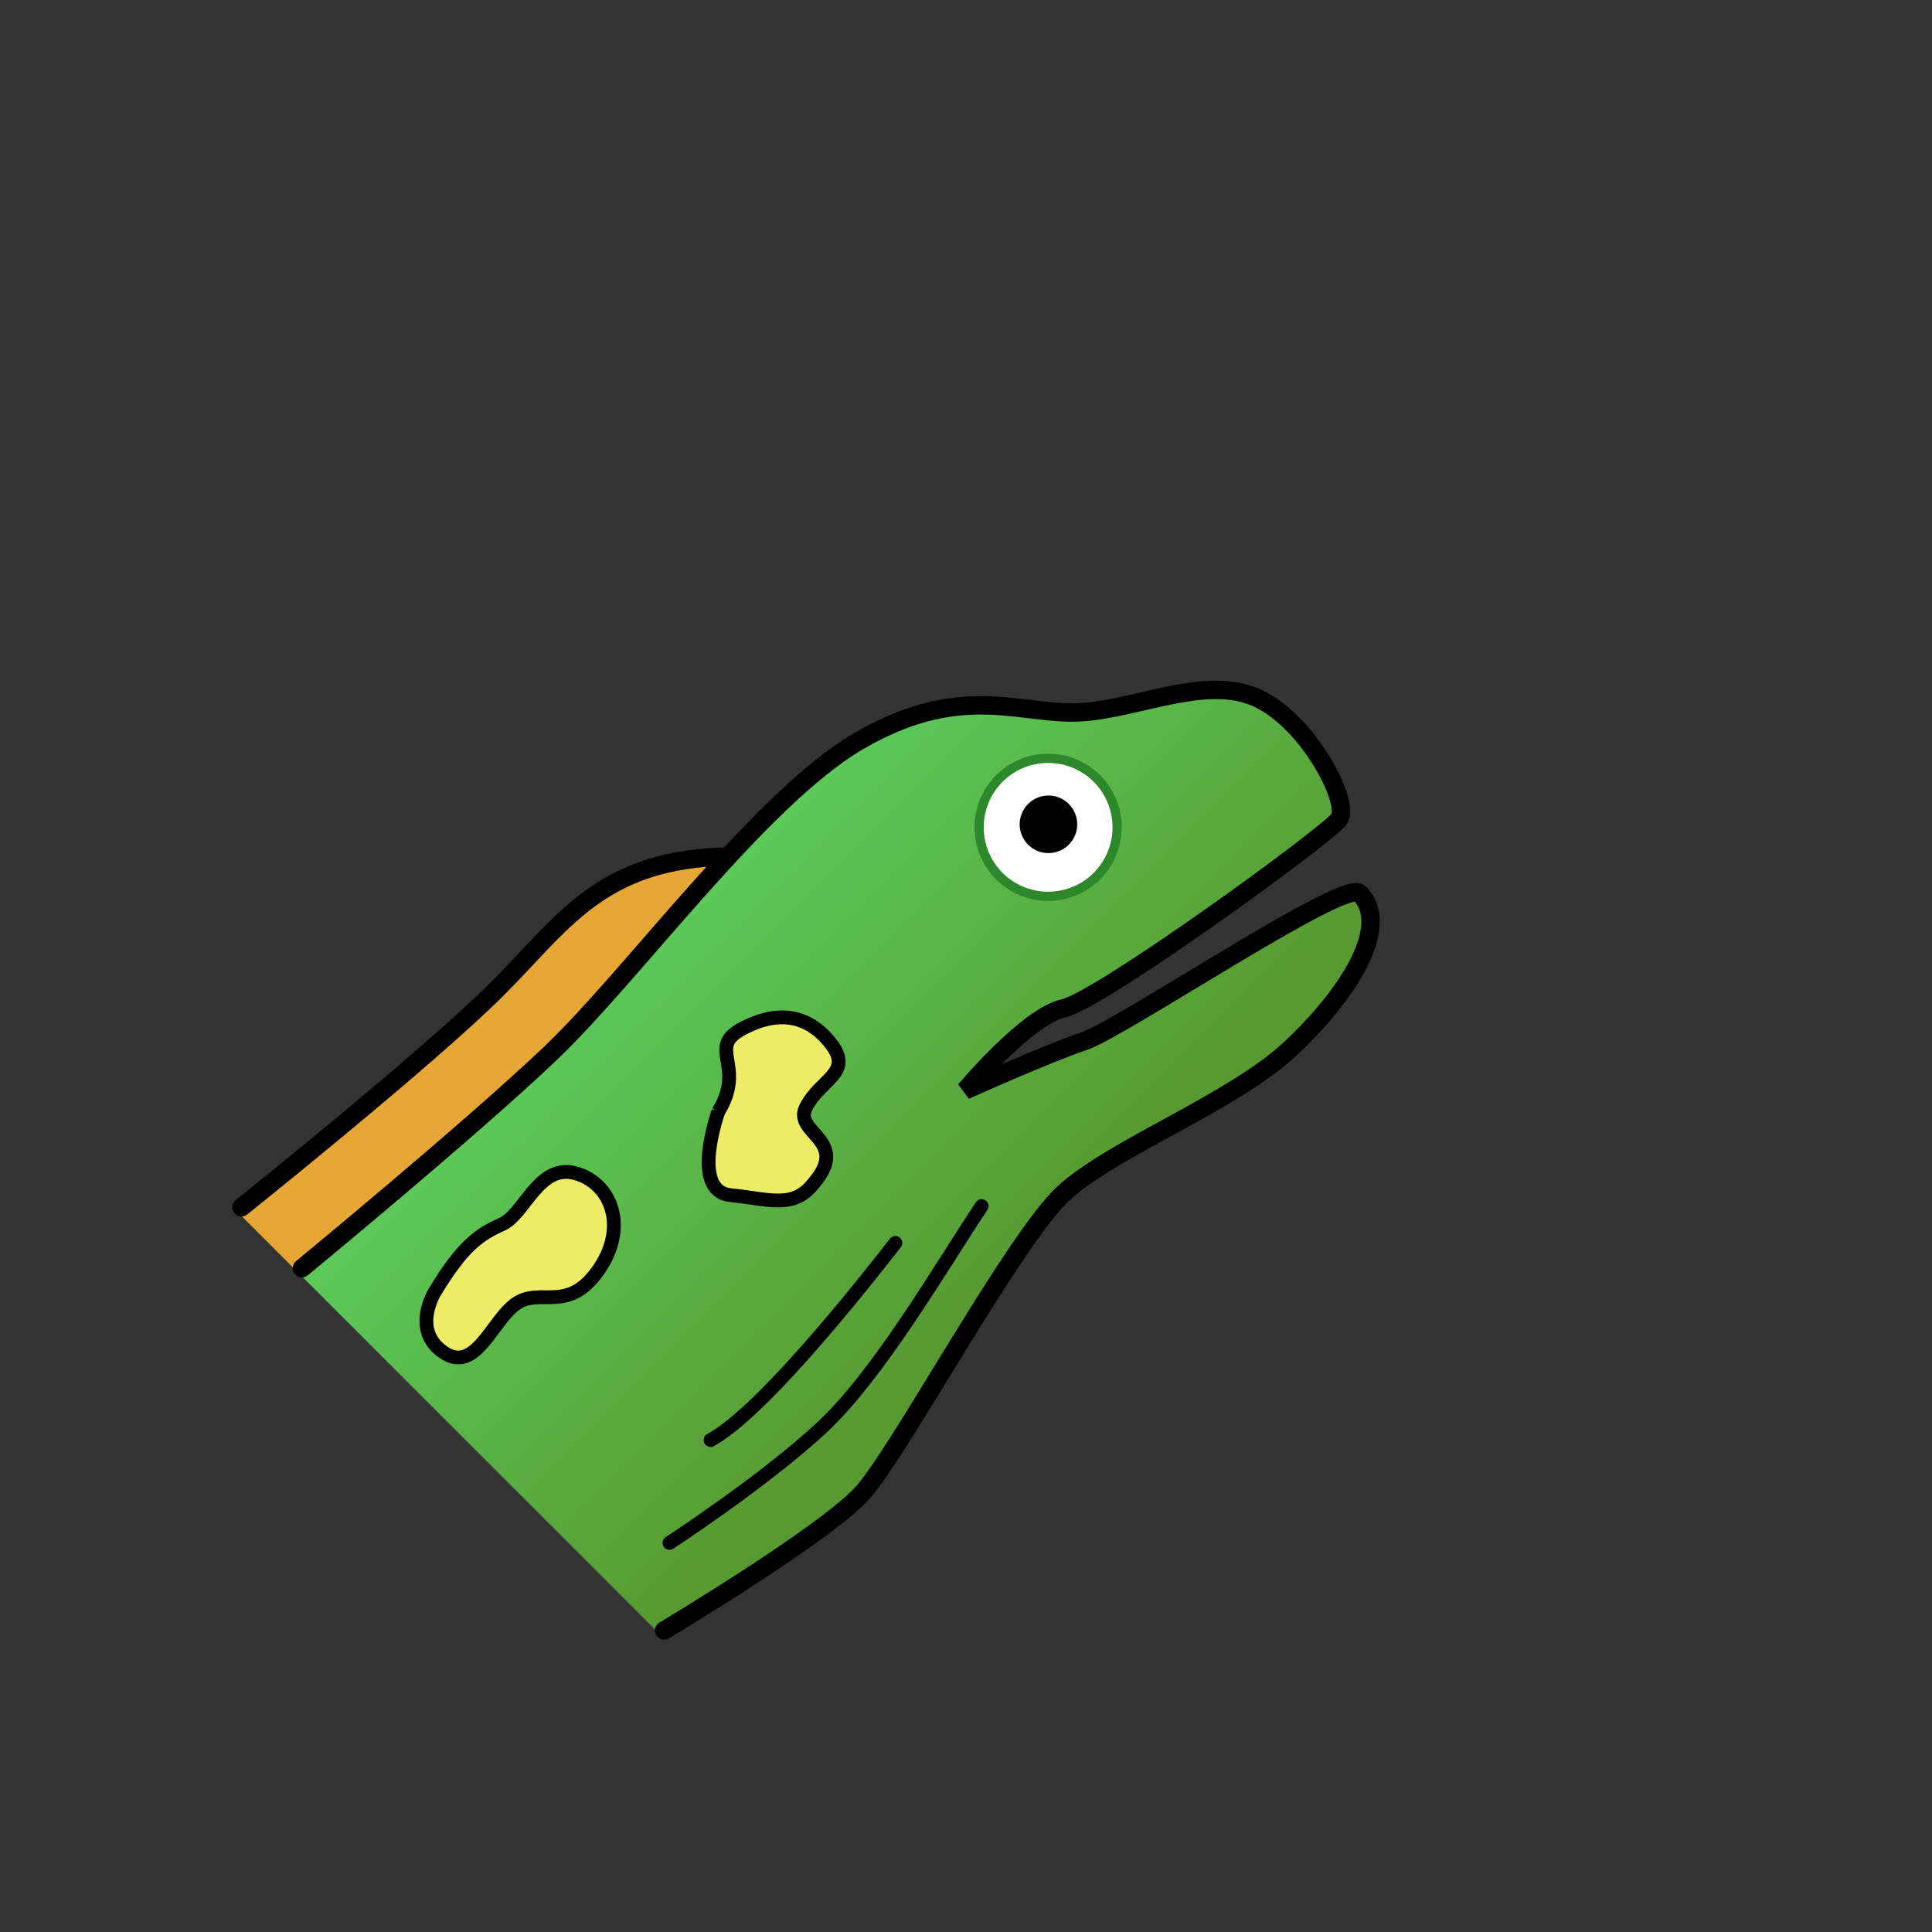 <?xml version="1.0" encoding="UTF-8" standalone="no"?>
<svg xmlns:xlink="http://www.w3.org/1999/xlink" version="1.1" xmlns="http://www.w3.org/2000/svg" viewBox="0 0 84 84">
<rect x="0" y="0" width="84" height="84" fill="#333333" stroke="none"/>
<defs>
<linearGradient id="a">
<stop stop-color="#5bca59" offset="0"/>
<stop stop-color="#589931" offset="1"/>
</linearGradient>
<linearGradient id="d" xlink:href="#a" gradientUnits="userSpaceOnUse" x2="31.5" x1="15.75" gradientTransform="translate(0 968.36)" y1="52.5" y2="68.25"/>
<linearGradient id="e" xlink:href="#a" gradientUnits="userSpaceOnUse" x2="73.5" x1="57.75" gradientTransform="translate(-42 42)" y1="978.86" y2="994.61"/>
</defs>
<g transform="translate(0 -968.36)">
<path d="m13.125 1023.5h2.625l18.375-15.75-1.75-2.125c-6.125-0.125-7.75 2.75-10.75 5.75s-11.125 9.5-11.125 9.5z" stroke-width=".5" stroke="#e6a737" fill="#e6a737"/>
<path d="m32.375 1005.6c-6.125-0.125-7.75 2.75-10.75 5.75s-11.125 9.5-11.125 9.5" stroke-width=".8" stroke="#000" stroke-linecap="round" fill="none"/>
<path d="m13.125 1023.5s7.232-5.947 10.804-9.339c3.571-3.393 9.107-11.072 13.393-13.572 4.286-2.5 6.786-1.25 9.286-1.25s5.536-1.607 7.857-0.714c2.321 0.893 4.286 4.643 3.75 5.357-0.536 0.714-10.357 7.857-11.964 8.214-1.607 0.357-4.286 3.571-4.286 3.571s3.571-1.607 5.179-2.143c1.607-0.536 11.32-7.072 11.964-6.428 1.429 1.429-0.536 4.464-3.036 6.786s-7.679 4.286-9.821 6.25c-2.143 1.964-7.143 11.25-8.75 13.036-1.607 1.786-8.625 5.982-8.625 5.982z" stroke-width=".5" stroke="url(#e)" fill="url(#d)"/>
<path d="m13.125 1023.5s7.232-5.947 10.804-9.339c3.571-3.393 9.107-11.072 13.393-13.572 4.286-2.5 6.786-1.25 9.286-1.25s5.536-1.607 7.857-0.714c2.321 0.893 4.286 4.643 3.75 5.357-0.536 0.714-10.357 7.857-11.964 8.214-1.607 0.357-4.286 3.571-4.286 3.571s3.571-1.607 5.179-2.143c1.607-0.536 11.32-7.072 11.964-6.428 1.429 1.429-0.536 4.464-3.036 6.786s-7.679 4.286-9.821 6.25c-2.143 1.964-7.143 11.25-8.75 13.036-1.607 1.786-8.625 5.982-8.625 5.982" stroke-width=".8" stroke="#000" stroke-linecap="round" fill="none"/>
<path d="m50.893 37.571a1.964 1.964 0 1 1 -3.929 0 1.964 1.964 0 1 1 3.929 0z" transform="matrix(1.527 0 0 1.527 -29.143 946.96)" fill-rule="evenodd" stroke-width=".262" stroke="#2d882c" fill="#fff" style="color:#000000"/>
<path d="m48.036 35.964a0.714 0.893 0 1 1 -1.429 0 0.714 0.893 0 1 1 1.429 0z" transform="matrix(1.75 0 0 1.4 -37.228 953.85)" fill-rule="evenodd" style="color:#000000"/>
<path d="m42.679 1020.8c-1.786 2.679-4.464 7.321-6.964 9.643s-6.607 5-6.607 5" stroke-width=".6" stroke="#000" stroke-linecap="round" fill="none"/>
<path d="m38.929 1022.4c-2.5 3.214-6.071 7.5-8.036 8.572" stroke-width=".6" stroke="#000" stroke-linecap="round" fill="none"/>
<path d="m18.921 1024.5c1.238-2.034 1.945-2.476 2.918-2.918 0.973-0.442 1.591-2.653 3.183-2.211 1.591 0.442 2.299 2.387 0.973 4.244-1.326 1.857-2.476 0.707-3.537 1.415-1.061 0.707-1.768 3.095-3.183 2.122-1.415-0.973-0.354-2.653-0.354-2.653z" stroke-width=".6" stroke="#000" fill="#ecec67"/>
<path d="m31.231 1016.7c1.238-2.034-0.546-2.776 1.061-3.625 1.437-0.759 2.77-0.671 3.802 0.619 1.061 1.326-0.442 1.566-1.061 2.829-0.541 1.103 1.945 1.414 0.354 3.271-0.884 1.149-1.917 0.702-3.625 0.53-1.768-0.177-0.531-3.625-0.531-3.625z" stroke-width=".6" stroke="#000" fill="#ecec67"/>
</g>
</svg>
